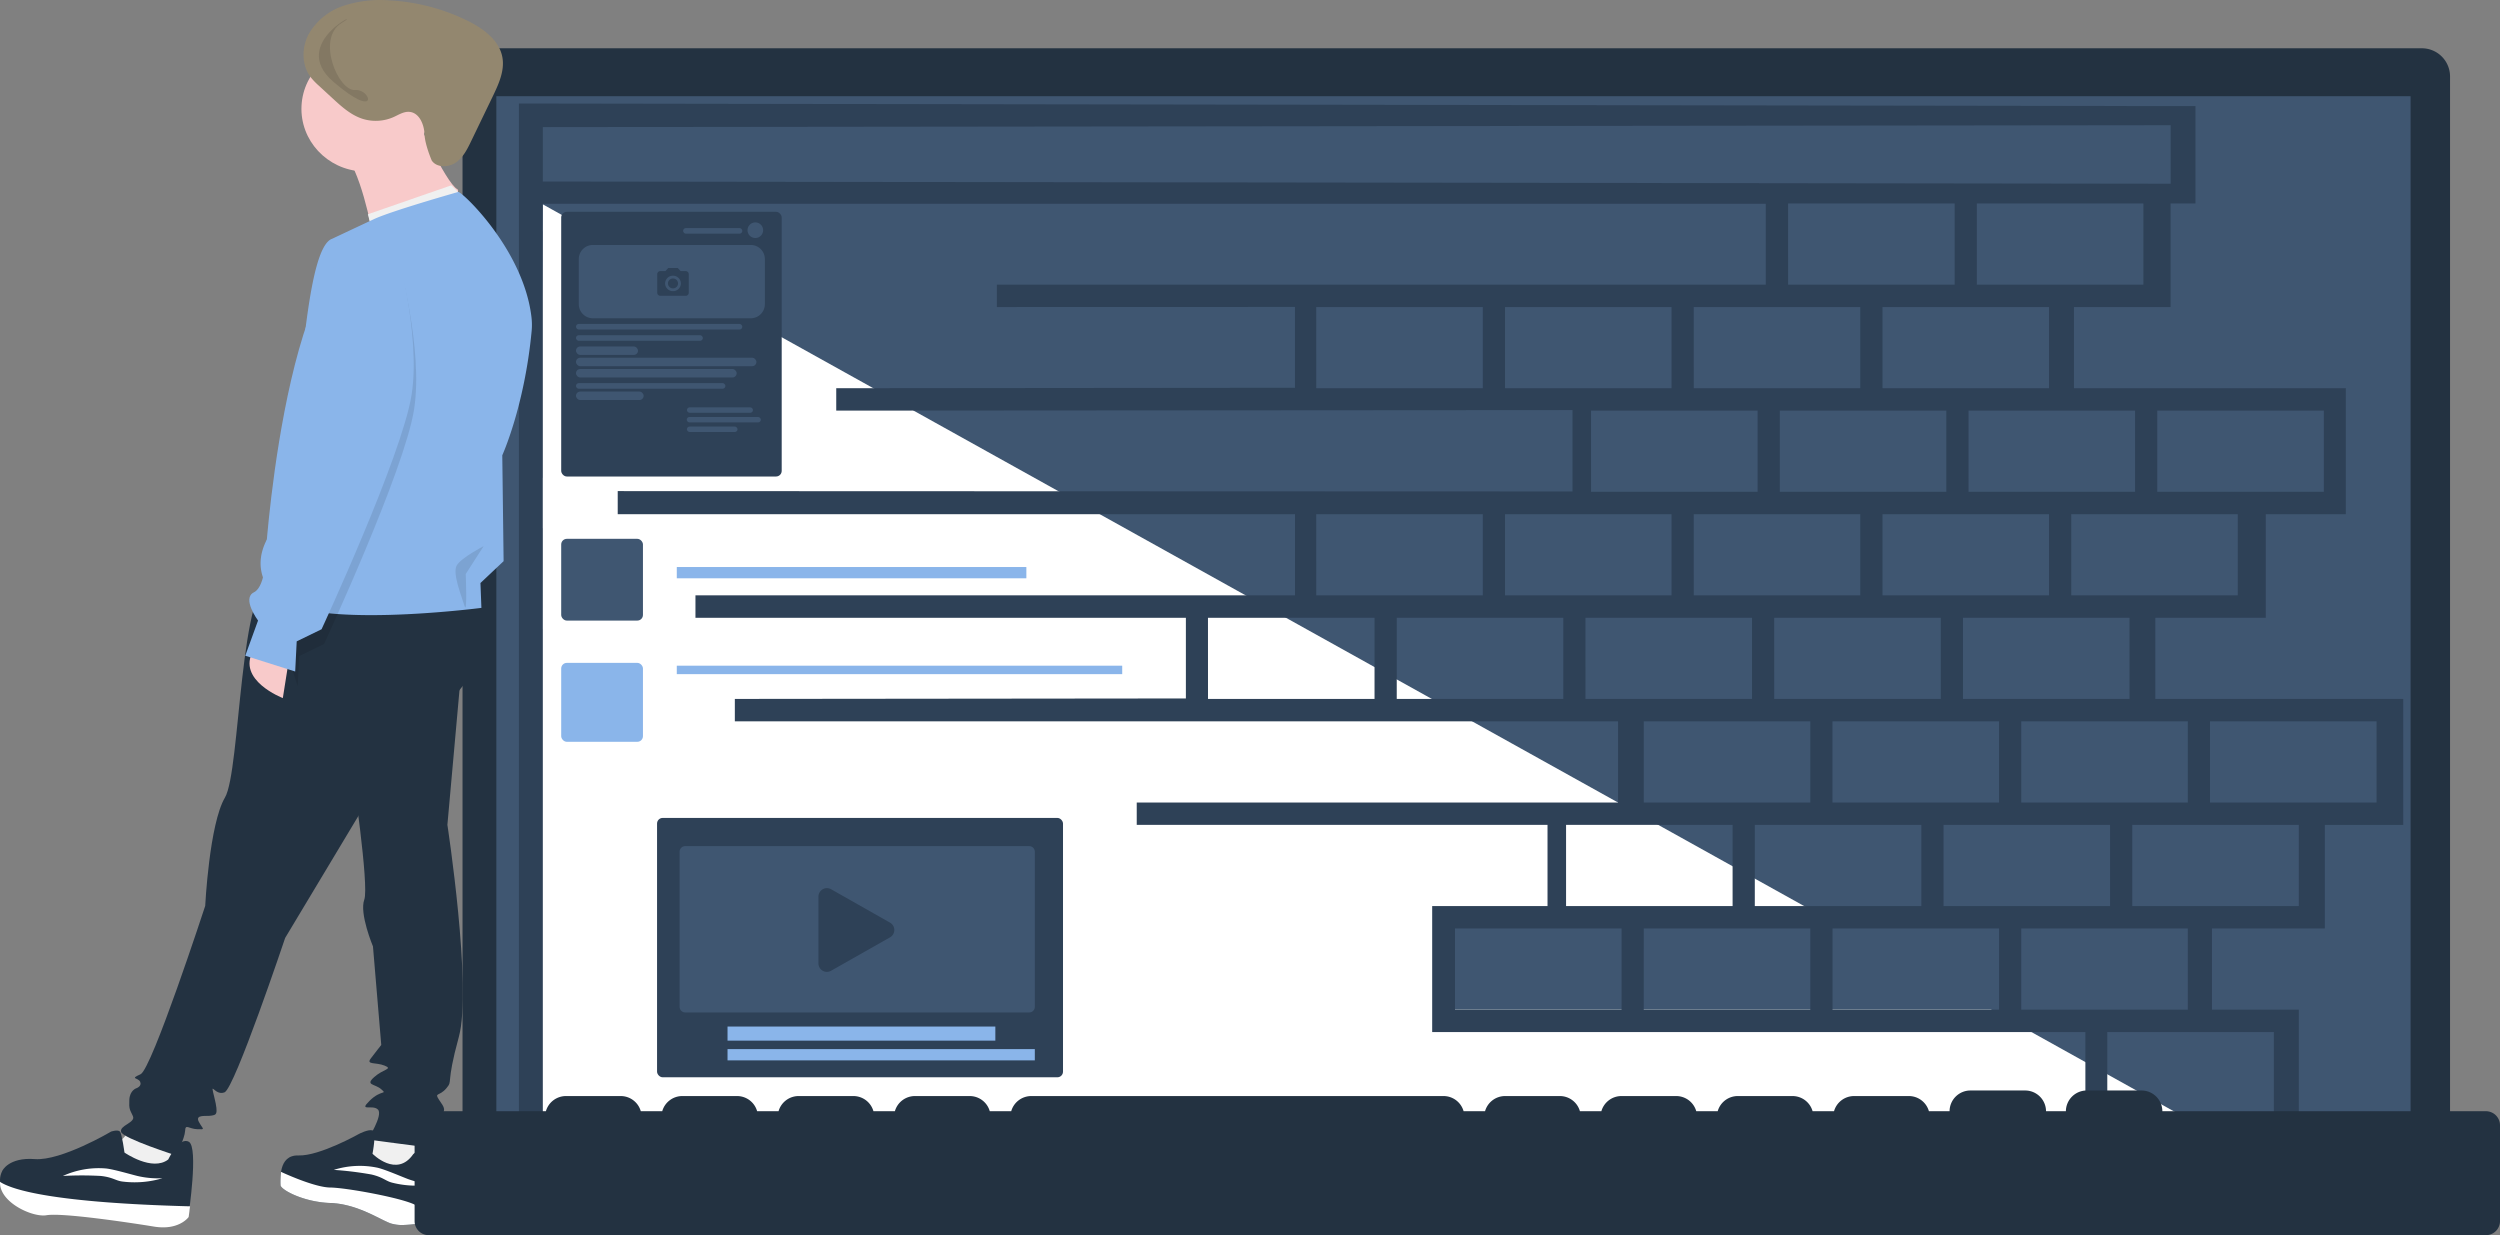 <svg xmlns="http://www.w3.org/2000/svg" width="886.783" height="438.129" viewBox="0 0 886.783 438.129">
  <rect x="0" y="0" width="886.783" height="438.129" fill="#808080" stroke="none"/>
  <g id="hero-static" transform="translate(-482 -174)">
    <g id="Group_9" data-name="Group 9" transform="translate(-308.936 687.174)">
      <path id="Path_24" data-name="Path 24" d="M10,0H695a10,10,0,0,1,10,10V378H0V10A10,10,0,0,1,10,0Z" transform="translate(955 -496.046)" fill="#233241"/>
      <rect id="Rectangle_1" data-name="Rectangle 1" width="679" height="361" transform="translate(967 -479.046)" fill="#3f5671"/>
      <g id="Group_1" data-name="Group 1" transform="translate(452 70.804)">
        <path id="Path_25" data-name="Path 25" d="M940.183,633.77V661.8h-8.525v34.377h-36.3v37.566h96.855v34.281H963.492v37.349h-40.8v38.565h89.089v36.488H982.413V917.1H943.337v36.983h30.778v37.478H351.461V633.77Z" transform="translate(175.989 -1176.285)" fill="#3f5671"/>
        <path id="Path_26" data-name="Path 26" d="M880.446,117.342l461.246,256.6H1203.865v29.05H1394.2l72.249,40.207H877.957Z" transform="translate(-349 -628.85)" fill="#fff"/>
        <path id="Path_27" data-name="Path 27" d="M0,366.264V.15l575.81.906H594.7v34.55h-8.836V72.347H551.6v28.8h96.419v44.686H619.646V182.57H580.46v28.785H668.4v44.686H640.586v36.741H600.552v28.8h30.8v44.686Zm563.419-7.956H622.5V329.523H563.42ZM8.461,150.787h.02V168.67l-.01,17.863h.01V358.309H555.649V329.523h-231.7V284.837h40.913v-28.8H219.15V248.1H389.883V219.3H76.594v-7.946l159.991-.169V182.57H62.624v-7.956H275.287V145.829H35.049v-8.195l338.672.129V108.9l-261.159.189v-7.946l162.716-.159V72.317l-105.739.03V64.4h272.74V35.716H8.461v9.827h.02v87.381h-.02ZM532.9,321.578h59.08v-28.8H532.9Zm-66.948,0h59.08v-28.8h-59.08Zm-66.958,0h59.08v-28.8H399Zm-66.948,0h59.08v-28.8h-59.08Zm240.238-36.741h59.07v-28.8h-59.07Zm-66.948,0h59.07v-28.8h-59.07Zm-66.948,0h59.07v-28.8h-59.07Zm-66.948,0h59.07v-28.8H371.44ZM599.851,248.1h59.08V219.3h-59.08Zm-66.948,0h59.08V219.3H532.9Zm-66.958,0h59.08V219.3h-59.08ZM399,248.1h59.08V219.3H399Zm113.233-36.741H571.3V182.57H512.23Zm-66.958,0h59.08V182.57H445.27Zm-66.948,0H437.4V182.57H378.32Zm-66.948,0h59.08V182.57h-59.08Zm-66.948,0H303.5V182.57H244.42Zm306.2-36.741H609.7V145.829H550.63Zm-66.948,0h59.07V145.829h-59.07Zm-66.948,0H475.8V145.829H416.73Zm-66.948,0h59.06V145.829h-59.06Zm-66.958,0H341.9V145.829H282.82ZM581.15,137.877h59.08V109.088H581.15Zm-66.948,0h59.07V109.088H514.2Zm-66.949,0h59.07V109.088h-59.07Zm-66.948,0h59.07V109.088H380.3Zm103.38-36.741h59.07V72.347h-59.07Zm-66.948,0H475.8V72.347H416.73Zm-66.948,0h59.06V72.347h-59.06Zm-66.958,0H341.9V72.347H282.82ZM517.145,64.4h59.08V35.6h-59.08Zm-66.948,0h59.08V35.6H450.2ZM585.9,28.607V7.847L8.481,8.524V27.671h-.02v.169H18.3v-.01Z" transform="translate(523 -547.414)" fill="#2e4157"/>
      </g>
      <g id="Group_2" data-name="Group 2" transform="translate(-1733 -2324.046)">
        <circle id="Ellipse_1" data-name="Ellipse 1" cx="6.5" cy="6.5" r="6.5" transform="translate(2767 1859)" fill="#2e4157" opacity="0"/>
        <circle id="Ellipse_2" data-name="Ellipse 2" cx="6.5" cy="6.5" r="6.5" transform="translate(2745 1859)" fill="#233241" opacity="0"/>
        <circle id="Ellipse_3" data-name="Ellipse 3" cx="6.5" cy="6.5" r="6.5" transform="translate(2723 1859)" fill="#8ab5ea" opacity="0"/>
      </g>
      <g id="Group_8" data-name="Group 8" transform="translate(-1737 -2331.855)">
        <rect id="Rectangle_2" data-name="Rectangle 2" width="144" height="92" rx="2" transform="translate(2761 2108.81)" fill="#2e4157" opacity="0.999"/>
        <path id="Path_28" data-name="Path 28" d="M1183.244,1342.575h-122a2,2,0,0,1-2-2v-55a2,2,0,0,1,2-2h122a2,2,0,0,1,2,2v55A2,2,0,0,1,1183.244,1342.575Zm-71.751-44.092a3.008,3.008,0,0,0-3,3v23.7a3.008,3.008,0,0,0,3,3,2.96,2.96,0,0,0,1.475-.394l20.915-11.852a3,3,0,0,0,0-5.22l-20.915-11.852a2.96,2.96,0,0,0-1.476-.382Z" transform="translate(1709.756 835.235)" fill="#3f5671"/>
        <circle id="Ellipse_4" data-name="Ellipse 4" cx="6.5" cy="6.5" r="6.5" transform="translate(2769 2182.81)" fill="#f0f0f0" opacity="0"/>
        <rect id="Rectangle_3" data-name="Rectangle 3" width="109" height="4" transform="translate(2786 2190.81)" fill="#8ab5ea"/>
        <rect id="Rectangle_4" data-name="Rectangle 4" width="95" height="5" transform="translate(2786 2182.81)" fill="#8ab5ea"/>
        <rect id="Rectangle_5" data-name="Rectangle 5" width="158" height="3" transform="translate(2768 2054.81)" fill="#8ab5ea"/>
        <rect id="Rectangle_6" data-name="Rectangle 6" width="124" height="4" transform="translate(2768 2019.81)" fill="#8ab5ea"/>
        <rect id="Rectangle_7" data-name="Rectangle 7" width="29" height="29" rx="2" transform="translate(2727 2009.81)" fill="#3f5671"/>
        <rect id="Rectangle_8" data-name="Rectangle 8" width="29" height="28" rx="2" transform="translate(2727 2053.81)" fill="#8ab5ea"/>
        <g id="Group_3" data-name="Group 3" transform="translate(-2 3.81)">
          <rect id="Rectangle_9" data-name="Rectangle 9" width="78.216" height="93.895" rx="2" transform="translate(2729 1890)" fill="#2e4157"/>
        </g>
        <g id="Group_7" data-name="Group 7" transform="translate(2732.244 1897.562)">
          <g id="Group_6" data-name="Group 6">
            <g id="Group_5" data-name="Group 5">
              <g id="Group_4" data-name="Group 4" transform="translate(28.109)">
                <circle id="Ellipse_5" data-name="Ellipse 5" cx="4.568" cy="4.568" r="4.568" transform="translate(0 64.537)" fill="#3f5671" opacity="0"/>
                <rect id="Rectangle_10" data-name="Rectangle 10" width="23.413" height="1.928" rx="0.964" transform="translate(11.252 65.611)" fill="#3f5671"/>
                <rect id="Rectangle_11" data-name="Rectangle 11" width="26.278" height="1.928" rx="0.964" transform="translate(11.181 69.027)" fill="#3f5671"/>
                <rect id="Rectangle_12" data-name="Rectangle 12" width="17.959" height="1.928" rx="0.964" transform="translate(11.233 72.426)" fill="#3f5671"/>
                <circle id="Ellipse_6" data-name="Ellipse 6" cx="2.776" cy="2.776" r="2.776" transform="translate(32.732 0)" fill="#3f5671"/>
              </g>
              <rect id="Rectangle_13" data-name="Rectangle 13" width="59" height="2" rx="1" transform="translate(0 36.013)" fill="#3f5671"/>
              <rect id="Rectangle_14" data-name="Rectangle 14" width="45" height="2" rx="1" transform="translate(0 40.013)" fill="#3f5671"/>
              <rect id="Rectangle_15" data-name="Rectangle 15" width="22" height="3" rx="1.5" transform="translate(0 44.013)" fill="#3f5671"/>
              <rect id="Rectangle_16" data-name="Rectangle 16" width="64" height="3" rx="1.5" transform="translate(0 48.013)" fill="#3f5671"/>
              <rect id="Rectangle_17" data-name="Rectangle 17" width="57" height="3" rx="1.5" transform="translate(0 52.013)" fill="#3f5671"/>
              <rect id="Rectangle_18" data-name="Rectangle 18" width="53" height="2" rx="1" transform="translate(0 57.013)" fill="#3f5671"/>
              <rect id="Rectangle_19" data-name="Rectangle 19" width="24" height="3" rx="1.5" transform="translate(0 60.013)" fill="#3f5671"/>
              <rect id="Rectangle_20" data-name="Rectangle 20" width="21" height="2" rx="1" transform="translate(38 2.013)" fill="#3f5671"/>
              <path id="Path_29" data-name="Path 29" d="M-508.745-185.58h-56a5,5,0,0,1-5-5v-16a5,5,0,0,1,5-5h56a5.005,5.005,0,0,1,5,5v16a5,5,0,0,1-5,5Zm-32.062-16.738a1.109,1.109,0,0,0-.787.318,1.109,1.109,0,0,0-.331.782v6.576a1.108,1.108,0,0,0,.331.782,1.108,1.108,0,0,0,.788.318h8.95a1.108,1.108,0,0,0,.788-.318,1.108,1.108,0,0,0,.331-.782v-6.576a1.109,1.109,0,0,0-.331-.782,1.109,1.109,0,0,0-.788-.318h-1.773l-1.024-1.1h-3.356l-1.023,1.1Zm4.475,7.124a2.772,2.772,0,0,1-2.8-2.741,2.772,2.772,0,0,1,2.8-2.74,2.772,2.772,0,0,1,2.8,2.74,2.772,2.772,0,0,1-2.8,2.741Zm0-4.494a1.774,1.774,0,0,0-1.79,1.753,1.774,1.774,0,0,0,1.79,1.754,1.774,1.774,0,0,0,1.79-1.754,1.774,1.774,0,0,0-1.791-1.752Z" transform="translate(570.745 219.593)" fill="#3f5671"/>
            </g>
            <rect id="Rectangle_21" data-name="Rectangle 21" width="20" transform="translate(22 32.013)" fill="#3f5671"/>
          </g>
        </g>
      </g>
    </g>
    <g id="Group_10" data-name="Group 10" transform="translate(480.531 154.887)">
      <path id="Path_30" data-name="Path 30" d="M151.331,425.977,147,436.124l-18.519-6.367,4.072-7.847,18.826,2.511Z" fill="#f0f0f0"/>
      <path id="Path_31" data-name="Path 31" d="M64.254,422.845,62.318,438.1l-23.432-8.489,10.332-11.127Z" fill="#f0f0f0"/>
      <path id="Path_32" data-name="Path 32" d="M170.471,230.85s9.929,12.609-4.284,30.872-31.139,36.058-31.139,36.058L102.622,351.8S84.7,405.182,81.106,406.585,75.87,401.8,77.5,408.372s.474,6.146-1.107,6.475-5.837-.589-4.409,2.146,2.6,2.774-.525,2.664-4.2-2.063-4.332.613-3.174,8.695-3.174,8.695-18.863-6.029-19.529-8.35,5.248-3.262,4.192-5.6-1.447-2.353-1.275-5.79S49.9,405.1,49.9,405.1s1.989-.7,1.286-2.256-3.866-.9.134-2.677,22.937-59.716,22.937-59.716,1.455-29.065,7.009-38.444,5.056-77.581,17.2-77.921S170.471,230.85,170.471,230.85Z" fill="#233241"/>
      <path id="Path_33" data-name="Path 33" d="M165.479,252.507l-5.312,59.187s8.842,57.772,4.057,75.224-1.937,15.254-4.433,18.231-4.371,1.378-2.557,4.123,2.947,3.552-.325,6.5-5.2,10.159-5.2,10.159L131.9,423.32s5.516-8.612,3.655-10.6-7.085.9-2.966-3.165,6.362-2.077,4.115-4.068-5.8-1.354-2.523-4.3,6.792-2.821,3.724-4.082-6.639-.234-4.961-2.477,3.763-4.847,3.763-4.847l-2.943-34.963s-4.892-11.664-3.082-16.58-4.343-46.121-4.343-46.121Z" fill="#233241"/>
      <path id="Path_34" data-name="Path 34" d="M148.068,428.486s4.1-3.686,5.152-1.35,8.61,23.287,3.46,24.641-12.647,2.614-16.493,1.333-11.778-6.93-21.538-7.274S100.9,441,100.977,439.466s-1.026-10.762,6.392-10.5,21.5-7.669,21.5-7.669,3.185-1.664,4.731-1.225,0,8.288,0,8.288S142.157,437.089,148.068,428.486Z" fill="#233241"/>
      <path id="Path_35" data-name="Path 35" d="M61.139,430.4s3.935-8.289,7.353-6.254-.111,25.66-.111,25.66-3.368,4.861-12.295,3.4-32.6-4.982-38.128-4.028S-2.075,443.1,2.27,434.448c0,0,2.2-4.9,11.552-4.189s27.085-9.77,27.085-9.77,2.345-.792,3.087,0,1.625,7.445,1.625,7.445S55.444,434.793,61.139,430.4Z" fill="#233241"/>
      <ellipse id="Ellipse_7" data-name="Ellipse 7" cx="22.672" cy="22.191" rx="22.672" ry="22.191" transform="translate(109.507 34.484) rotate(2.806)" fill="#f8caca"/>
      <path id="Path_36" data-name="Path 36" d="M148.534,59.611s10.917,24.135,15.1,26.582c1.755,1.028-3.274,3.911-9.948,7.024-8.623,4.025-20.157,8.386-20.157,8.386s-4.3-23.519-10.687-28.724S148.534,59.611,148.534,59.611Z" fill="#f8caca"/>
      <path id="Path_37" data-name="Path 37" d="M104.081,252.255l-2.289,14.476s-16.5-6.328-10.5-16.842Z" fill="#f8caca"/>
      <path id="Path_38" data-name="Path 38" d="M133.492,99.91c-.509-.309-1.517-4.8-1.517-4.8l29.565-10.255s3.6,3.086,3.389,4.141S134,100.22,133.492,99.91Z" fill="#f0f0f0"/>
      <path id="Path_39" data-name="Path 39" d="M98.539,230.225c11.1,12.646,73.692,4.512,73.692,4.512l-.337-8.819,8.211-7.749-.47-37.559s7.9-17.341,10.414-44.066a23.629,23.629,0,0,0-.06-4.929c-2.825-24.118-24.861-44.734-25.979-44.41-.56.158-23.633,6.71-29.911,9.645-7.211,3.369-14.766,6.935-14.766,6.935-9.544,3.117-10.737,58.236-14.112,63.1s-1.11,22.171-1.11,22.171l-4.335,16.318S87.435,217.579,98.539,230.225Z" fill="#8ab5ea"/>
      <path id="Path_40" data-name="Path 40" d="M142.453,110.169s9.325,32.507,5.891,54.22-31.931,83.147-31.931,83.147l-8.815,4.285-.536,10.705-5.239-16.24,18.317-33.437S105.287,94.683,142.453,110.169Z" opacity="0.1" style="isolation: isolate"/>
      <path id="Path_41" data-name="Path 41" d="M141.572,104.951s9.325,32.507,5.891,54.22-31.931,83.147-31.931,83.147l-8.819,4.292-.536,10.7-17.71-5.6L93,239.225s-5.865-7.868-1.455-10.011,4.26-14.789,4.26-14.789S104.4,89.465,141.572,104.951Z" fill="#8ab5ea"/>
      <path id="Path_42" data-name="Path 42" d="M152.064,66.846c-.129-3.591-1.9-7.918-5.578-8.064-1.917-.077-3.644,1.065-5.4,1.852A15.6,15.6,0,0,1,130.2,61.3c-4.2-1.309-7.535-4.335-10.728-7.276l-4.829-4.448a24.724,24.724,0,0,1-2.895-2.983c-3.286-4.253-3.351-10.425-.852-15.243a22.307,22.307,0,0,1,12.428-10.182,41.641,41.641,0,0,1,16.3-1.918,71.421,71.421,0,0,1,27.7,7.223c5.622,2.776,11.292,6.945,12.36,13.026.831,4.733-1.338,9.47-3.453,13.852l-7.669,15.9c-1.358,2.816-2.829,5.765-5.449,7.548s-6.751,1.833-8.492-.731C154.614,76.068,152.195,70.437,152.064,66.846Z" fill="#93876f"/>
      <path id="Path_43" data-name="Path 43" d="M166.231,234.027c1.068,3.553.437-11.3.437-11.3l6.354-9.891s-7.919,4.072-9.538,6.832S165.164,230.474,166.231,234.027Z" fill="#7ca3d2"/>
      <path id="Path_44" data-name="Path 44" d="M127.4,51.045c-5.881.47-13.917-18.25-4.71-23.812s-19.293,6.9-2.948,20.91S133.282,50.576,127.4,51.045Z" fill="#837863"/>
      <path id="Intersection_1" data-name="Intersection 1" d="M-1591.173-1240.359c-8.927-1.463-32.605-4.981-38.128-4.027-4.894.845-16.841-4.572-16.481-11.836,4.535,2.937,19.387,7.414,67.41,8.676-.281,2.285-.506,3.791-.506,3.791s-2.544,3.672-9.069,3.672A19.907,19.907,0,0,1-1591.173-1240.359Z" transform="translate(1647.26 1694.558)" fill="#fff"/>
      <path id="Intersection_2" data-name="Intersection 2" d="M-1604.071-1242.482c-3.847-1.281-11.778-6.929-21.539-7.274s-17.748-4.84-17.672-6.369a29.667,29.667,0,0,1,.179-4.649l.166.047s11.56,5.429,17.284,5.481,26.009,3.778,30.344,6.271c2.5,1.435,5.872,3.454,8.286,4.908a1.776,1.776,0,0,1-.556.253,52.971,52.971,0,0,1-12.314,1.866A13.648,13.648,0,0,1-1604.071-1242.482Z" transform="translate(1744.259 1695.59)" fill="#fff"/>
      <path id="Path_51" data-name="Path 51" d="M1674.307,1716.126a30.636,30.636,0,0,1,15.359-2.646c2.769.319,8.285,1.955,11.063,2.646a32.174,32.174,0,0,0,8.9.811,34.5,34.5,0,0,1-14.134,1.18c-2.467-.284-3.443-1.522-7.722-1.99A121.893,121.893,0,0,0,1674.307,1716.126Z" transform="translate(-1650.531 -1279.887)" fill="#fff"/>
      <path id="Path_52" data-name="Path 52" d="M1674.307,1716.126a30.636,30.636,0,0,1,15.359-2.646c2.769.319,8.285,1.955,11.063,2.646a32.174,32.174,0,0,0,8.9.811,34.5,34.5,0,0,1-14.134,1.18c-2.467-.284-3.443-1.522-7.722-1.99A121.893,121.893,0,0,0,1674.307,1716.126Z" transform="translate(-1332.811 -1473.296) rotate(7)" fill="#fff"/>
    </g>
    <g id="Group_11" data-name="Group 11" transform="translate(-308.936 687.174)">
      <path id="Path_45" data-name="Path 45" d="M5,51.316a5,5,0,0,1-5-5V12.351a5,5,0,0,1,5-5H46.575A7.4,7.4,0,0,1,53.7,1.974H73.112a7.4,7.4,0,0,1,7.121,5.378h7.606A7.4,7.4,0,0,1,94.96,1.974h19.415A7.4,7.4,0,0,1,121.5,7.351h7.6a7.4,7.4,0,0,1,7.121-5.378h19.416a7.4,7.4,0,0,1,7.121,5.378h7.606a7.4,7.4,0,0,1,7.121-5.378H196.9a7.4,7.4,0,0,1,7.121,5.378h7.606a7.4,7.4,0,0,1,7.121-5.378H364.973a7.4,7.4,0,0,1,7.121,5.378H379.7a7.4,7.4,0,0,1,7.121-5.378h19.415a7.4,7.4,0,0,1,7.121,5.378h7.606a7.405,7.405,0,0,1,7.121-5.378H447.5a7.4,7.4,0,0,1,7.121,5.378h7.606a7.4,7.4,0,0,1,7.121-5.378h19.415a7.4,7.4,0,0,1,7.121,5.378h7.606a7.4,7.4,0,0,1,7.121-5.378h19.415a7.4,7.4,0,0,1,7.121,5.377h7.326a7.4,7.4,0,0,1,7.4-7.35H571.29a7.4,7.4,0,0,1,7.4,7.351h7.045A7.4,7.4,0,0,1,593.138,0h19.415a7.4,7.4,0,0,1,7.4,7.351H734.72a5,5,0,0,1,5,5V46.317a5,5,0,0,1-5,5Z" transform="translate(938 -126.362)" fill="#233241"/>
    </g>
  </g>
</svg>
